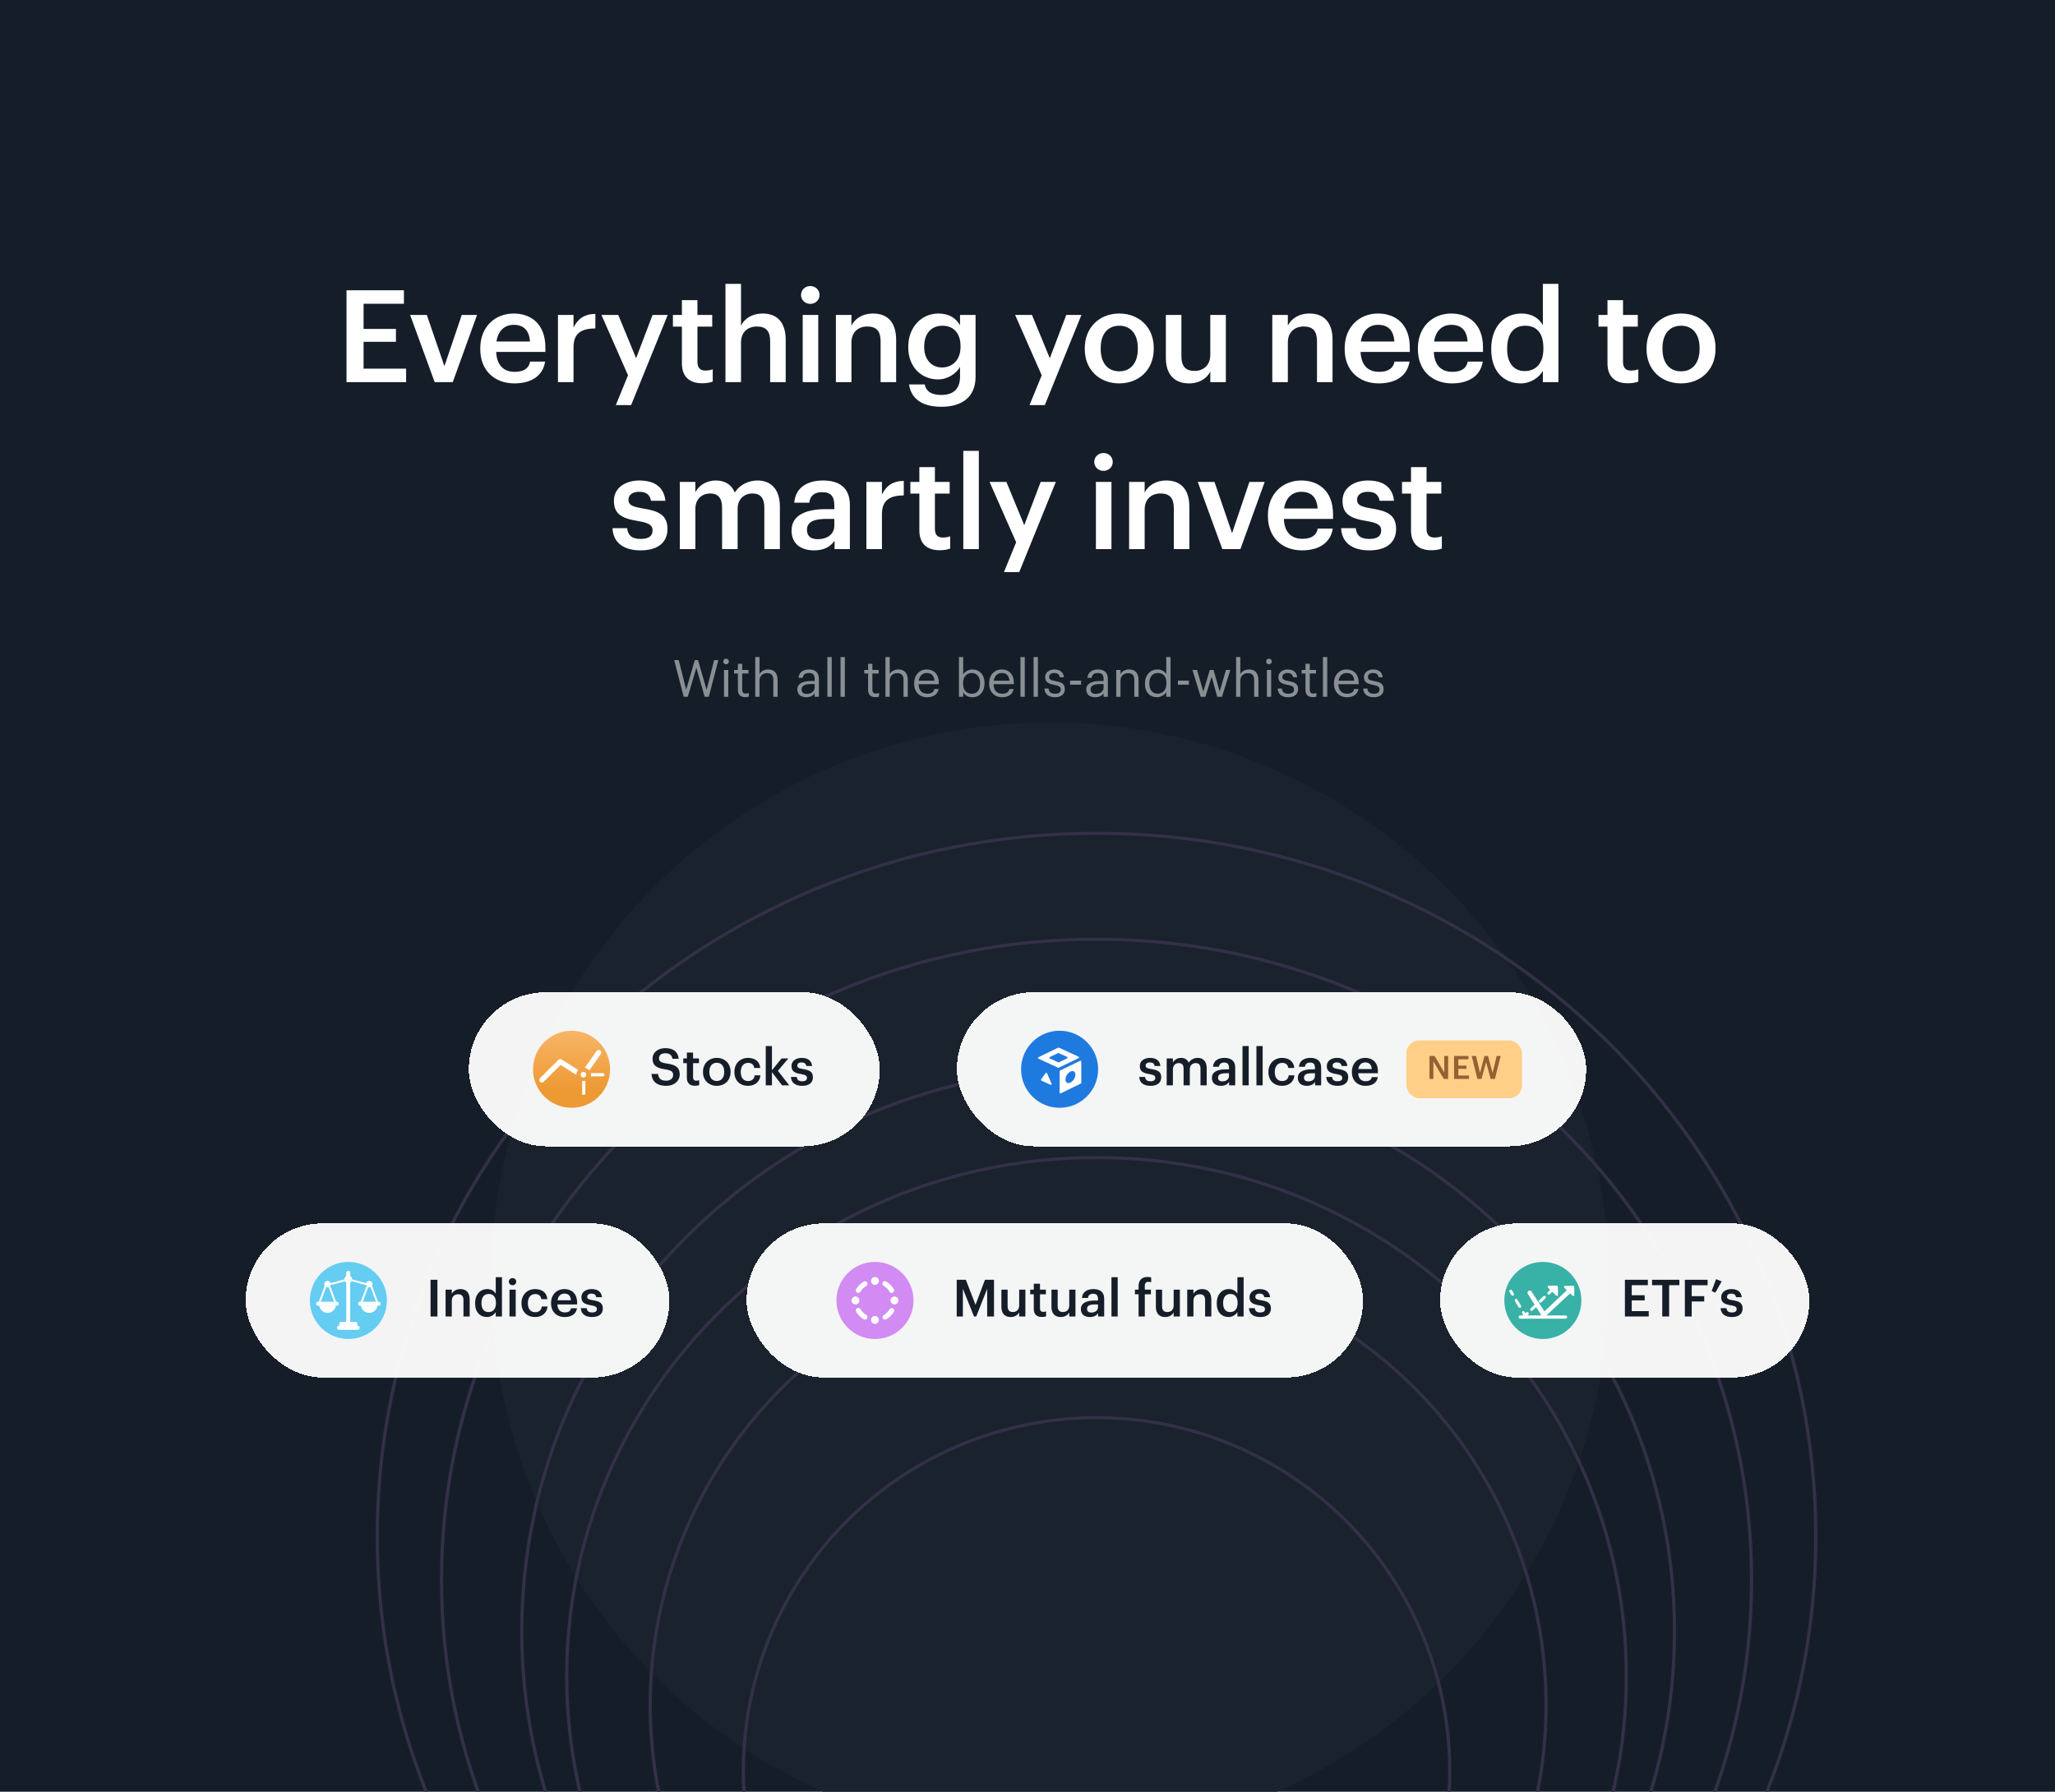 <svg width="640" height="558" viewBox="0 0 640 558" fill="none" xmlns="http://www.w3.org/2000/svg">
<g clip-path="url(#clip0_6515_59230)">
<rect width="640" height="558" fill="#151E28"/>
<circle cx="327" cy="399" r="174" fill="#19222D"/>
<path d="M107.914 119H126.474V114.8H113.234V106.44H123.314V102.44H113.234V94.6H125.794V90.4H107.914V119ZM135.368 119H141.008L148.568 98.08H143.808L138.408 114.04L132.928 98.08H127.728L135.368 119ZM160.172 119.4C165.532 119.4 169.092 117 169.772 112.6H165.092C164.732 114.64 163.212 115.8 160.292 115.8C156.692 115.8 154.692 113.56 154.532 109.6H169.852V108.2C169.852 100.72 165.172 97.64 159.972 97.64C154.012 97.64 149.572 101.96 149.572 108.44V108.76C149.572 115.36 154.012 119.4 160.172 119.4ZM154.612 106.36C155.092 103.12 157.052 101.16 159.972 101.16C162.972 101.16 164.812 102.76 165.052 106.36H154.612ZM173.775 119H178.615V108.12C178.615 103.68 181.175 102.32 185.415 102.28V97.76C181.895 97.8 179.935 99.36 178.615 102V98.08H173.775V119ZM191.789 126.16H196.549L207.949 98.08H203.229L198.109 111.56L192.549 98.08H187.309L195.589 116.88L191.789 126.16ZM218.689 119.36C220.169 119.36 221.209 119.12 221.969 118.84V115C221.289 115.28 220.569 115.4 219.609 115.4C218.089 115.4 217.209 114.56 217.209 112.72V101.72H221.809V98.08H217.209V93.48H212.369V98.08H209.569V101.72H212.369V113.16C212.369 117.12 214.529 119.36 218.689 119.36ZM225.935 119H230.775V106.68C230.775 103.36 232.975 101.68 235.695 101.68C238.575 101.68 239.855 103.12 239.855 106.28V119H244.695V105.84C244.695 100.08 241.735 97.64 237.535 97.64C234.095 97.64 231.775 99.36 230.775 101.4V88.4H225.935V119ZM249.991 119H254.831V98.08H249.991V119ZM252.351 94.64C253.951 94.64 255.231 93.44 255.231 91.88C255.231 90.28 253.951 89.08 252.351 89.08C250.751 89.08 249.471 90.28 249.471 91.88C249.471 93.44 250.751 94.64 252.351 94.64ZM260.33 119H265.17V106.68C265.17 103.36 267.37 101.68 270.09 101.68C272.97 101.68 274.25 103.12 274.25 106.28V119H279.09V105.84C279.09 100.08 276.13 97.64 271.93 97.64C268.49 97.64 266.17 99.36 265.17 101.4V98.08H260.33V119ZM293.186 126.68C299.666 126.68 303.786 123.6 303.826 117.44V98.08H298.986V101.28C297.786 99.2 295.706 97.64 292.266 97.64C286.866 97.64 282.866 102.04 282.866 107.92V108.2C282.866 114.24 286.906 118.16 292.146 118.16C295.226 118.16 297.826 116.28 298.986 114.28V117.36C298.986 121.12 296.906 123 293.146 123C289.986 123 288.386 121.8 287.986 119.72H283.106C283.666 123.72 286.626 126.68 293.186 126.68ZM293.346 114.44C290.226 114.44 287.826 112.04 287.826 108.16V107.84C287.826 104.04 289.906 101.44 293.506 101.44C296.986 101.44 299.146 103.8 299.146 107.76V108.04C299.146 112.04 296.706 114.44 293.346 114.44ZM320.63 126.16H325.39L336.79 98.08H332.07L326.95 111.56L321.39 98.08H316.15L324.43 116.88L320.63 126.16ZM348.598 115.64C344.918 115.64 342.798 112.96 342.798 108.68V108.36C342.798 104.04 344.998 101.44 348.598 101.44C352.198 101.44 354.358 104.08 354.358 108.4V108.68C354.358 112.96 352.198 115.64 348.598 115.64ZM348.558 119.4C354.718 119.4 359.318 115.16 359.318 108.64V108.32C359.318 101.92 354.718 97.64 348.598 97.64C342.438 97.64 337.838 101.96 337.838 108.44V108.76C337.838 115.12 342.398 119.4 348.558 119.4ZM370.291 119.4C373.691 119.4 375.891 117.76 376.931 115.72V119H381.771V98.08H376.931V110.52C376.931 113.84 374.651 115.52 372.051 115.52C369.251 115.52 367.931 114.08 367.931 110.92V98.08H363.091V111.48C363.091 117.04 366.171 119.4 370.291 119.4ZM396.241 119H401.081V106.68C401.081 103.36 403.281 101.68 406.001 101.68C408.881 101.68 410.161 103.12 410.161 106.28V119H415.001V105.84C415.001 100.08 412.041 97.64 407.841 97.64C404.401 97.64 402.081 99.36 401.081 101.4V98.08H396.241V119ZM429.377 119.4C434.737 119.4 438.297 117 438.977 112.6H434.297C433.937 114.64 432.417 115.8 429.497 115.8C425.897 115.8 423.897 113.56 423.737 109.6H439.057V108.2C439.057 100.72 434.377 97.64 429.177 97.64C423.217 97.64 418.777 101.96 418.777 108.44V108.76C418.777 115.36 423.217 119.4 429.377 119.4ZM423.817 106.36C424.297 103.12 426.257 101.16 429.177 101.16C432.177 101.16 434.017 102.76 434.257 106.36H423.817ZM452.18 119.4C457.54 119.4 461.1 117 461.78 112.6H457.1C456.74 114.64 455.22 115.8 452.3 115.8C448.7 115.8 446.7 113.56 446.54 109.6H461.86V108.2C461.86 100.72 457.18 97.64 451.98 97.64C446.02 97.64 441.58 101.96 441.58 108.44V108.76C441.58 115.36 446.02 119.4 452.18 119.4ZM446.62 106.36C447.1 103.12 449.06 101.16 451.98 101.16C454.98 101.16 456.82 102.76 457.06 106.36H446.62ZM473.623 119.4C476.703 119.4 479.383 117.56 480.503 115.48V119H485.343V88.4H480.503V101.28C479.343 99.2 477.223 97.64 473.823 97.64C468.383 97.64 464.423 101.88 464.423 108.56V108.88C464.423 115.68 468.383 119.4 473.623 119.4ZM474.823 115.56C471.703 115.56 469.383 113.36 469.383 108.76V108.44C469.383 103.92 471.463 101.44 475.023 101.44C478.543 101.44 480.663 103.72 480.663 108.32V108.64C480.663 113.32 478.183 115.56 474.823 115.56ZM506.947 119.36C508.427 119.36 509.467 119.12 510.227 118.84V115C509.547 115.28 508.827 115.4 507.867 115.4C506.347 115.4 505.467 114.56 505.467 112.72V101.72H510.067V98.08H505.467V93.48H500.627V98.08H497.827V101.72H500.627V113.16C500.627 117.12 502.787 119.36 506.947 119.36ZM523.553 115.64C519.873 115.64 517.753 112.96 517.753 108.68V108.36C517.753 104.04 519.953 101.44 523.553 101.44C527.153 101.44 529.313 104.08 529.313 108.4V108.68C529.313 112.96 527.153 115.64 523.553 115.64ZM523.513 119.4C529.673 119.4 534.273 115.16 534.273 108.64V108.32C534.273 101.92 529.673 97.64 523.553 97.64C517.393 97.64 512.793 101.96 512.793 108.44V108.76C512.793 115.12 517.353 119.4 523.513 119.4ZM199.515 171.4C204.875 171.4 207.875 168.96 207.875 164.72C207.875 160.28 204.955 159.08 200.035 158.32C196.715 157.76 195.715 157.16 195.715 155.64C195.715 154.16 196.955 153.16 199.035 153.16C201.275 153.16 202.355 154.04 202.755 155.96H207.235C206.715 151.24 203.315 149.64 199.035 149.64C195.115 149.64 191.195 151.72 191.195 155.92C191.195 159.84 193.235 161.4 198.755 162.28C201.835 162.8 203.235 163.44 203.235 165.16C203.235 166.92 202.075 167.84 199.475 167.84C196.635 167.84 195.555 166.6 195.315 164.48H190.755C190.955 168.92 194.115 171.4 199.515 171.4ZM211.721 171H216.561V158.48C216.561 155.28 218.761 153.68 221.161 153.68C223.521 153.68 224.881 155 224.881 158.08V171H229.721V158.48C229.721 155.28 231.921 153.68 234.321 153.68C236.721 153.68 238.041 155 238.041 158.08V171H242.881V157.76C242.881 152 239.761 149.64 235.921 149.64C233.321 149.64 230.441 150.8 228.841 153.4C227.801 150.8 225.641 149.64 222.921 149.64C219.841 149.64 217.561 151.32 216.561 153.28V150.08H211.721V171ZM253.519 171.4C256.719 171.4 258.559 170.24 259.919 168.44V171H264.679V157.28C264.679 151.56 260.999 149.64 256.319 149.64C251.639 149.64 247.759 151.68 247.359 156.56H252.039C252.279 154.48 253.519 153.28 256.039 153.28C258.879 153.28 259.839 154.68 259.839 157.48V158.56H257.239C251.239 158.56 246.519 160.32 246.519 165.2C246.519 169.56 249.679 171.4 253.519 171.4ZM254.679 167.92C252.279 167.92 251.319 166.76 251.319 165C251.319 162.44 253.679 161.6 257.359 161.6H259.839V163.68C259.839 166.36 257.639 167.92 254.679 167.92ZM269.827 171H274.667V160.12C274.667 155.68 277.227 154.32 281.467 154.28V149.76C277.947 149.8 275.987 151.36 274.667 154V150.08H269.827V171ZM292.641 171.36C294.121 171.36 295.161 171.12 295.921 170.84V167C295.241 167.28 294.521 167.4 293.561 167.4C292.041 167.4 291.161 166.56 291.161 164.72V153.72H295.761V150.08H291.161V145.48H286.321V150.08H283.521V153.72H286.321V165.16C286.321 169.12 288.481 171.36 292.641 171.36ZM300.006 171H304.846V140.4H300.006V171ZM312.666 178.16H317.426L328.826 150.08H324.106L318.986 163.56L313.426 150.08H308.186L316.466 168.88L312.666 178.16ZM341.306 171H346.146V150.08H341.306V171ZM343.666 146.64C345.266 146.64 346.546 145.44 346.546 143.88C346.546 142.28 345.266 141.08 343.666 141.08C342.066 141.08 340.786 142.28 340.786 143.88C340.786 145.44 342.066 146.64 343.666 146.64ZM351.646 171H356.486V158.68C356.486 155.36 358.686 153.68 361.406 153.68C364.286 153.68 365.566 155.12 365.566 158.28V171H370.406V157.84C370.406 152.08 367.446 149.64 363.246 149.64C359.806 149.64 357.486 151.36 356.486 153.4V150.08H351.646V171ZM380.671 171H386.311L393.871 150.08H389.111L383.711 166.04L378.231 150.08H373.031L380.671 171ZM405.475 171.4C410.835 171.4 414.395 169 415.075 164.6H410.395C410.035 166.64 408.515 167.8 405.595 167.8C401.995 167.8 399.995 165.56 399.835 161.6H415.155V160.2C415.155 152.72 410.475 149.64 405.275 149.64C399.315 149.64 394.875 153.96 394.875 160.44V160.76C394.875 167.36 399.315 171.4 405.475 171.4ZM399.915 158.36C400.395 155.12 402.355 153.16 405.275 153.16C408.275 153.16 410.115 154.76 410.355 158.36H399.915ZM426.434 171.4C431.794 171.4 434.794 168.96 434.794 164.72C434.794 160.28 431.874 159.08 426.954 158.32C423.634 157.76 422.634 157.16 422.634 155.64C422.634 154.16 423.874 153.16 425.954 153.16C428.194 153.16 429.274 154.04 429.674 155.96H434.154C433.634 151.24 430.234 149.64 425.954 149.64C422.034 149.64 418.114 151.72 418.114 155.92C418.114 159.84 420.154 161.4 425.674 162.28C428.754 162.8 430.154 163.44 430.154 165.16C430.154 166.92 428.994 167.84 426.394 167.84C423.554 167.84 422.474 166.6 422.234 164.48H417.674C417.874 168.92 421.034 171.4 426.434 171.4ZM445.759 171.36C447.239 171.36 448.279 171.12 449.039 170.84V167C448.359 167.28 447.639 167.4 446.679 167.4C445.159 167.4 444.279 166.56 444.279 164.72V153.72H448.879V150.08H444.279V145.48H439.439V150.08H436.639V153.72H439.439V165.16C439.439 169.12 441.599 171.36 445.759 171.36Z" fill="white"/>
<circle cx="342" cy="531" r="139.5" stroke="#333048"/>
<circle cx="341.5" cy="551.5" r="110" stroke="#333048"/>
<path d="M506.5 522C506.5 611.184 432.637 683.5 341.5 683.5C250.363 683.5 176.5 611.184 176.5 522C176.5 432.816 250.363 360.5 341.5 360.5C432.637 360.5 506.5 432.816 506.5 522Z" stroke="#333048"/>
<path d="M521.5 508C521.5 604.915 441.146 683.5 342 683.5C242.854 683.5 162.5 604.915 162.5 508C162.5 411.085 242.854 332.5 342 332.5C441.146 332.5 521.5 411.085 521.5 508Z" stroke="#333048"/>
<path d="M545.5 492C545.5 602.17 454.177 691.5 341.5 691.5C228.823 691.5 137.5 602.17 137.5 492C137.5 381.83 228.823 292.5 341.5 292.5C454.177 292.5 545.5 381.83 545.5 492Z" stroke="#333048"/>
<path d="M565.5 478.5C565.5 599.44 465.222 697.5 341.5 697.5C217.778 697.5 117.5 599.44 117.5 478.5C117.5 357.56 217.778 259.5 341.5 259.5C465.222 259.5 565.5 357.56 565.5 478.5Z" stroke="#333048"/>
<g filter="url(#filter0_d_6515_59230)">
<rect x="146" y="291" width="128" height="48" rx="24" fill="white" fill-opacity="0.95" shape-rendering="crispEdges"/>
<g clip-path="url(#clip1_6515_59230)">
<path d="M178 327C184.627 327 190 321.627 190 315C190 308.373 184.627 303 178 303C171.373 303 166 308.373 166 315C166 321.627 171.373 327 178 327Z" fill="white"/>
<path fill-rule="evenodd" clip-rule="evenodd" d="M178 303C184.627 303 190 308.373 190 315C190 321.627 184.627 327 178 327C171.373 327 166 321.627 166 315C166 308.373 171.373 303 178 303ZM173.907 312.06L168.174 317.769C168.026 317.92 167.943 318.123 167.944 318.335C167.945 318.546 168.029 318.749 168.178 318.899C168.327 319.048 168.529 319.133 168.741 319.135C168.952 319.137 169.156 319.055 169.307 318.908L174.587 313.65L179.507 316.756L179.506 316.694C179.506 316.125 179.721 315.605 180.074 315.213L174.903 311.95C174.749 311.853 174.567 311.811 174.386 311.831C174.205 311.851 174.036 311.932 173.907 312.06V312.06ZM181.721 315.808C181.602 315.803 181.483 315.823 181.372 315.865C181.26 315.908 181.158 315.972 181.072 316.055C180.986 316.138 180.918 316.237 180.871 316.347C180.824 316.457 180.8 316.575 180.8 316.694C180.8 316.813 180.824 316.931 180.871 317.041C180.918 317.151 180.986 317.25 181.072 317.333C181.158 317.416 181.26 317.48 181.372 317.523C181.483 317.565 181.602 317.585 181.721 317.58C181.95 317.571 182.167 317.474 182.326 317.309C182.485 317.144 182.574 316.923 182.574 316.694C182.574 316.465 182.485 316.244 182.326 316.079C182.167 315.914 181.95 315.817 181.721 315.808ZM182.3 318.6V322.553C182.3 322.783 182.113 322.97 181.883 322.97H181.717C181.606 322.97 181.5 322.926 181.422 322.848C181.344 322.77 181.3 322.664 181.3 322.553V318.6C181.629 318.678 181.971 318.678 182.3 318.6V318.6ZM187.813 316.2C188.044 316.2 188.231 316.387 188.231 316.617V316.783C188.231 317.013 188.044 317.2 187.814 317.2H184C184.075 316.871 184.075 316.529 184 316.2H187.813ZM185.812 309.301C185.934 309.127 186.121 309.008 186.331 308.971C186.541 308.935 186.757 308.983 186.931 309.105C187.105 309.227 187.224 309.414 187.261 309.624C187.298 309.834 187.25 310.05 187.127 310.224L183.508 315.383C183.179 314.935 182.694 314.627 182.149 314.52L185.812 309.301Z" fill="url(#paint0_linear_6515_59230)"/>
</g>
<path d="M207.481 320.16C210.009 320.16 211.689 318.608 211.689 316.624C211.689 314.336 210.297 313.568 207.609 313.2C205.625 312.912 205.241 312.448 205.241 311.52C205.241 310.64 205.913 310.016 207.209 310.016C208.521 310.016 209.209 310.528 209.417 311.728H211.369C211.145 309.536 209.673 308.416 207.209 308.416C204.825 308.416 203.225 309.824 203.225 311.696C203.225 313.84 204.521 314.672 207.257 315.04C209.113 315.344 209.641 315.744 209.641 316.8C209.641 317.856 208.745 318.56 207.481 318.56C205.545 318.56 205.081 317.6 204.937 316.448H202.889C203.049 318.608 204.361 320.16 207.481 320.16ZM216.438 320.144C217.03 320.144 217.446 320.048 217.75 319.936V318.4C217.478 318.512 217.19 318.56 216.806 318.56C216.198 318.56 215.846 318.224 215.846 317.488V313.088H217.686V311.632H215.846V309.792H213.91V311.632H212.79V313.088H213.91V317.664C213.91 319.248 214.774 320.144 216.438 320.144ZM223.24 318.656C221.768 318.656 220.92 317.584 220.92 315.872V315.744C220.92 314.016 221.8 312.976 223.24 312.976C224.68 312.976 225.544 314.032 225.544 315.76V315.872C225.544 317.584 224.68 318.656 223.24 318.656ZM223.224 320.16C225.688 320.16 227.528 318.464 227.528 315.856V315.728C227.528 313.168 225.688 311.456 223.24 311.456C220.776 311.456 218.936 313.184 218.936 315.776V315.904C218.936 318.448 220.76 320.16 223.224 320.16ZM232.941 320.16C235.213 320.16 236.669 318.8 236.813 316.88H235.037C234.925 318.064 234.045 318.672 233.021 318.672C231.597 318.672 230.701 317.712 230.701 315.888V315.76C230.701 314.032 231.645 313.008 232.973 313.008C233.997 313.008 234.733 313.472 234.893 314.592H236.765C236.541 312.288 234.797 311.456 232.941 311.456C230.605 311.456 228.717 313.136 228.717 315.792V315.92C228.717 318.592 230.541 320.16 232.941 320.16ZM238.48 320H240.416V315.888L243.552 320H245.792L242.272 315.472L245.52 311.632H243.408L240.416 315.312V307.76H238.48V320ZM249.829 320.16C251.973 320.16 253.173 319.184 253.173 317.488C253.173 315.712 252.005 315.232 250.036 314.928C248.709 314.704 248.309 314.464 248.309 313.856C248.309 313.264 248.805 312.864 249.637 312.864C250.533 312.864 250.965 313.216 251.125 313.984H252.917C252.709 312.096 251.349 311.456 249.637 311.456C248.069 311.456 246.501 312.288 246.501 313.968C246.501 315.536 247.317 316.16 249.525 316.512C250.757 316.72 251.317 316.976 251.317 317.664C251.317 318.368 250.853 318.736 249.812 318.736C248.677 318.736 248.245 318.24 248.149 317.392H246.325C246.405 319.168 247.669 320.16 249.829 320.16Z" fill="#151E28"/>
</g>
<g filter="url(#filter1_d_6515_59230)">
<rect x="298" y="291" width="196" height="48" rx="24" fill="white" fill-opacity="0.95" shape-rendering="crispEdges"/>
<g clip-path="url(#clip2_6515_59230)">
<path d="M330 327C336.627 327 342 321.627 342 315C342 308.373 336.627 303 330 303C323.373 303 318 308.373 318 315C318 321.627 323.373 327 330 327Z" fill="#1F7AE0"/>
<path fill-rule="evenodd" clip-rule="evenodd" d="M327.128 319.815L324.327 318.533C324.294 318.518 324.264 318.496 324.241 318.469C324.217 318.442 324.199 318.411 324.19 318.377C324.18 318.343 324.178 318.307 324.184 318.273C324.189 318.238 324.203 318.205 324.224 318.176L325.626 316.21C325.652 316.173 325.689 316.143 325.732 316.124C325.776 316.105 325.823 316.097 325.871 316.102C325.918 316.106 325.963 316.123 326.002 316.15C326.04 316.177 326.07 316.213 326.088 316.254L327.49 319.5C327.512 319.547 327.518 319.6 327.507 319.65C327.495 319.7 327.468 319.746 327.428 319.781C327.388 319.815 327.337 319.837 327.284 319.843C327.23 319.85 327.175 319.84 327.128 319.815V319.815ZM336.75 319.232V312.587C336.749 312.545 336.737 312.503 336.715 312.466C336.693 312.429 336.661 312.398 336.622 312.376C336.584 312.354 336.54 312.342 336.495 312.341C336.45 312.339 336.405 312.349 336.365 312.369L330.143 315.397C330.101 315.418 330.065 315.449 330.04 315.488C330.015 315.526 330.002 315.57 330.002 315.616V322.261C330.002 322.303 330.014 322.345 330.036 322.382C330.058 322.419 330.09 322.45 330.129 322.472C330.167 322.494 330.211 322.506 330.256 322.507C330.301 322.509 330.346 322.499 330.386 322.479L336.61 319.45C336.652 319.43 336.687 319.398 336.712 319.36C336.737 319.321 336.75 319.277 336.75 319.232ZM334.929 316.667C334.906 317.169 334.752 317.658 334.48 318.089C334.208 318.52 333.827 318.881 333.371 319.138C332.513 319.556 331.817 319.128 331.817 318.18C331.84 317.678 331.994 317.19 332.266 316.758C332.538 316.327 332.919 315.966 333.375 315.708C334.233 315.291 334.929 315.721 334.929 316.667ZM329.747 314.514L335.914 311.527C335.957 311.506 335.993 311.474 336.018 311.435C336.042 311.396 336.055 311.351 336.055 311.306C336.054 311.26 336.04 311.216 336.015 311.177C335.989 311.139 335.952 311.108 335.909 311.088L329.795 308.276C329.758 308.259 329.718 308.25 329.677 308.25C329.635 308.25 329.595 308.259 329.558 308.276L323.391 311.263C323.348 311.284 323.312 311.316 323.287 311.355C323.262 311.394 323.249 311.439 323.25 311.484C323.251 311.53 323.265 311.575 323.29 311.613C323.316 311.652 323.353 311.683 323.396 311.703L329.513 314.513C329.587 314.548 329.673 314.548 329.747 314.513V314.514ZM329.728 309.964L332.334 311.162C332.377 311.182 332.414 311.213 332.44 311.252C332.466 311.29 332.48 311.335 332.48 311.381C332.481 311.426 332.468 311.471 332.443 311.51C332.418 311.55 332.382 311.581 332.339 311.602L329.811 312.827C329.774 312.844 329.734 312.853 329.692 312.853C329.651 312.853 329.611 312.844 329.574 312.827L326.968 311.629C326.925 311.609 326.888 311.578 326.862 311.539C326.836 311.501 326.823 311.456 326.822 311.411C326.822 311.365 326.835 311.32 326.86 311.281C326.885 311.242 326.921 311.21 326.964 311.189L329.491 309.965C329.528 309.947 329.569 309.938 329.61 309.938C329.651 309.938 329.692 309.947 329.728 309.964Z" fill="white"/>
</g>
<path d="M358.305 320.16C360.449 320.16 361.649 319.184 361.649 317.488C361.649 315.712 360.481 315.232 358.513 314.928C357.185 314.704 356.785 314.464 356.785 313.856C356.785 313.264 357.281 312.864 358.113 312.864C359.009 312.864 359.441 313.216 359.601 313.984H361.393C361.185 312.096 359.825 311.456 358.113 311.456C356.545 311.456 354.977 312.288 354.977 313.968C354.977 315.536 355.793 316.16 358.001 316.512C359.233 316.72 359.793 316.976 359.793 317.664C359.793 318.368 359.329 318.736 358.289 318.736C357.153 318.736 356.721 318.24 356.625 317.392H354.801C354.881 319.168 356.145 320.16 358.305 320.16ZM363.347 320H365.283V314.992C365.283 313.712 366.163 313.072 367.123 313.072C368.067 313.072 368.611 313.6 368.611 314.832V320H370.547V314.992C370.547 313.712 371.427 313.072 372.387 313.072C373.347 313.072 373.875 313.6 373.875 314.832V320H375.811V314.704C375.811 312.4 374.563 311.456 373.027 311.456C371.987 311.456 370.835 311.92 370.195 312.96C369.779 311.92 368.915 311.456 367.827 311.456C366.595 311.456 365.683 312.128 365.283 312.912V311.632H363.347V320ZM380.227 320.16C381.507 320.16 382.243 319.696 382.787 318.976V320H384.691V314.512C384.691 312.224 383.219 311.456 381.347 311.456C379.475 311.456 377.923 312.272 377.763 314.224H379.635C379.731 313.392 380.227 312.912 381.235 312.912C382.371 312.912 382.755 313.472 382.755 314.592V315.024H381.715C379.315 315.024 377.427 315.728 377.427 317.68C377.427 319.424 378.691 320.16 380.227 320.16ZM380.691 318.768C379.731 318.768 379.347 318.304 379.347 317.6C379.347 316.576 380.291 316.24 381.763 316.24H382.755V317.072C382.755 318.144 381.875 318.768 380.691 318.768ZM386.958 320H388.894V307.76H386.958V320ZM391.302 320H393.238V307.76H391.302V320ZM399.261 320.16C401.533 320.16 402.989 318.8 403.133 316.88H401.357C401.245 318.064 400.365 318.672 399.341 318.672C397.917 318.672 397.021 317.712 397.021 315.888V315.76C397.021 314.032 397.965 313.008 399.293 313.008C400.317 313.008 401.053 313.472 401.213 314.592H403.085C402.861 312.288 401.117 311.456 399.261 311.456C396.925 311.456 395.037 313.136 395.037 315.792V315.92C395.037 318.592 396.861 320.16 399.261 320.16ZM406.992 320.16C408.272 320.16 409.008 319.696 409.552 318.976V320H411.456V314.512C411.456 312.224 409.984 311.456 408.112 311.456C406.24 311.456 404.688 312.272 404.528 314.224H406.4C406.496 313.392 406.992 312.912 408 312.912C409.136 312.912 409.52 313.472 409.52 314.592V315.024H408.48C406.08 315.024 404.192 315.728 404.192 317.68C404.192 319.424 405.456 320.16 406.992 320.16ZM407.456 318.768C406.496 318.768 406.112 318.304 406.112 317.6C406.112 316.576 407.056 316.24 408.528 316.24H409.52V317.072C409.52 318.144 408.64 318.768 407.456 318.768ZM416.539 320.16C418.683 320.16 419.883 319.184 419.883 317.488C419.883 315.712 418.715 315.232 416.747 314.928C415.419 314.704 415.019 314.464 415.019 313.856C415.019 313.264 415.515 312.864 416.347 312.864C417.243 312.864 417.675 313.216 417.835 313.984H419.627C419.419 312.096 418.059 311.456 416.347 311.456C414.779 311.456 413.211 312.288 413.211 313.968C413.211 315.536 414.027 316.16 416.235 316.512C417.467 316.72 418.027 316.976 418.027 317.664C418.027 318.368 417.563 318.736 416.523 318.736C415.387 318.736 414.955 318.24 414.859 317.392H413.035C413.115 319.168 414.379 320.16 416.539 320.16ZM425.262 320.16C427.406 320.16 428.83 319.2 429.102 317.44H427.23C427.086 318.256 426.478 318.72 425.31 318.72C423.87 318.72 423.07 317.824 423.006 316.24H429.134V315.68C429.134 312.688 427.262 311.456 425.182 311.456C422.798 311.456 421.022 313.184 421.022 315.776V315.904C421.022 318.544 422.798 320.16 425.262 320.16ZM423.038 314.944C423.23 313.648 424.014 312.864 425.182 312.864C426.382 312.864 427.118 313.504 427.214 314.944H423.038Z" fill="#151E28"/>
<rect x="438" y="306" width="36" height="18" rx="4" fill="#FFCF87"/>
<path d="M445.199 318H446.409V312.52L449.629 318H451.009V310.85H449.799V316.02L446.789 310.85H445.199V318ZM452.85 318H457.49V316.95H454.18V314.86H456.7V313.86H454.18V311.9H457.32V310.85H452.85V318ZM460.11 318H461.38L462.83 312.79L464.24 318H465.57L467.36 310.85H466.12L464.84 316.13L463.42 310.85H462.32L460.93 316.1L459.69 310.85H458.33L460.11 318Z" fill="#946133"/>
</g>
<g filter="url(#filter2_d_6515_59230)">
<rect x="76.5" y="363" width="132" height="48" rx="24" fill="white" fill-opacity="0.95" shape-rendering="crispEdges"/>
<g clip-path="url(#clip3_6515_59230)">
<path d="M108.5 399C115.127 399 120.5 393.627 120.5 387C120.5 380.373 115.127 375 108.5 375C101.873 375 96.5 380.373 96.5 387C96.5 393.627 101.873 399 108.5 399Z" fill="#65CCF2"/>
<path d="M104.602 388.607C104.431 389.885 103.338 390.87 102.013 390.87C100.689 390.87 99.596 389.885 99.424 388.607H104.602Z" fill="white"/>
<path d="M104.286 388.106L102.032 382.011C101.974 381.855 102.054 381.681 102.211 381.623C102.367 381.565 102.541 381.645 102.598 381.801L104.853 387.896C104.91 388.053 104.83 388.226 104.674 388.284C104.518 388.342 104.344 388.262 104.286 388.106Z" fill="white"/>
<path d="M99.264 388.284C99.108 388.226 99.028 388.053 99.086 387.896L101.34 381.801C101.398 381.645 101.571 381.565 101.728 381.623C101.884 381.681 101.964 381.855 101.906 382.011L99.652 388.106C99.594 388.262 99.421 388.342 99.264 388.284Z" fill="white"/>
<path d="M112.325 388.284C112.169 388.225 112.089 388.051 112.148 387.895L114.402 381.869C114.46 381.713 114.634 381.634 114.79 381.692C114.947 381.75 115.026 381.924 114.967 382.08L112.713 388.107C112.655 388.263 112.481 388.342 112.325 388.284Z" fill="white"/>
<path d="M117.348 388.107L115.094 382.08C115.036 381.924 115.115 381.75 115.271 381.692C115.427 381.634 115.601 381.713 115.66 381.869L117.914 387.895C117.972 388.051 117.893 388.225 117.737 388.284C117.581 388.342 117.407 388.263 117.348 388.107Z" fill="white"/>
<path d="M102.458 382.227C102.304 382.227 102.172 382.11 102.158 381.953C102.142 381.787 102.264 381.64 102.43 381.625C103.433 381.53 103.7 381.416 107.676 380.326C107.837 380.282 108.003 380.376 108.047 380.537C108.091 380.698 107.996 380.864 107.836 380.908C103.839 382.004 103.541 382.127 102.486 382.226C102.477 382.227 102.467 382.227 102.458 382.227Z" fill="white"/>
<path d="M114.616 382.248C114.607 382.248 114.597 382.248 114.588 382.247C113.493 382.144 113.199 382.021 109.026 380.877C108.865 380.833 108.771 380.667 108.815 380.506C108.859 380.345 109.025 380.25 109.186 380.295C113.365 381.441 113.616 381.549 114.644 381.646C114.81 381.661 114.932 381.809 114.916 381.975C114.902 382.131 114.77 382.248 114.616 382.248Z" fill="white"/>
<path d="M108.48 379.233C108.696 379.233 108.898 379.291 109.072 379.393V378.273C109.072 378.047 108.889 377.864 108.663 377.864H108.297C108.071 377.864 107.888 378.047 107.888 378.273V379.393C108.062 379.291 108.264 379.233 108.48 379.233Z" fill="white"/>
<path d="M109.072 393.779V381.43C108.898 381.532 108.696 381.59 108.48 381.59C108.264 381.59 108.062 381.532 107.888 381.43V393.779H109.072Z" fill="white"/>
<path d="M108.685 378.273C108.685 378.126 108.763 377.998 108.879 377.926C108.816 377.887 108.743 377.864 108.663 377.864H108.297C108.071 377.864 107.888 378.047 107.888 378.273V379.393C108.062 379.291 108.264 379.233 108.48 379.233C108.55 379.233 108.618 379.24 108.685 379.251V378.273Z" fill="white"/>
<path d="M108.48 381.59C108.264 381.59 108.062 381.532 107.888 381.43V393.779H108.685V381.571C108.618 381.583 108.55 381.59 108.48 381.59Z" fill="white"/>
<path d="M112.069 387.395H117.992C118.272 387.395 118.5 387.623 118.5 387.902V388.1C118.5 388.379 118.272 388.607 117.992 388.607H112.069C111.79 388.607 111.562 388.379 111.562 388.1V387.902C111.562 387.623 111.79 387.395 112.069 387.395Z" fill="white"/>
<path d="M117.992 387.803H112.069C111.904 387.803 111.757 387.722 111.664 387.599C111.6 387.683 111.562 387.788 111.562 387.902V388.1C111.562 388.379 111.79 388.607 112.069 388.607H117.992C118.272 388.607 118.5 388.379 118.5 388.1V387.902C118.5 387.788 118.462 387.683 118.398 387.599C118.305 387.722 118.158 387.803 117.992 387.803Z" fill="white"/>
<path d="M117.576 388.607C117.404 389.885 116.311 390.87 114.987 390.87C113.662 390.87 112.569 389.885 112.398 388.607H117.576Z" fill="white"/>
<path d="M101.969 382.906C102.522 382.906 102.969 382.458 102.969 381.906C102.969 381.354 102.522 380.906 101.969 380.906C101.417 380.906 100.969 381.354 100.969 381.906C100.969 382.458 101.417 382.906 101.969 382.906Z" fill="white"/>
<path d="M115.031 382.906C115.583 382.906 116.031 382.458 116.031 381.906C116.031 381.354 115.583 380.906 115.031 380.906C114.479 380.906 114.031 381.354 114.031 381.906C114.031 382.458 114.479 382.906 115.031 382.906Z" fill="white"/>
<path d="M110.765 393.658H106.196C105.916 393.658 105.688 393.887 105.688 394.166V394.992H111.272V394.166C111.272 393.887 111.044 393.658 110.765 393.658Z" fill="white"/>
<path d="M105.698 394.066C105.691 394.099 105.688 394.132 105.688 394.166V394.992H111.272V394.166C111.272 394.132 111.269 394.099 111.262 394.066H105.698Z" fill="white"/>
<path d="M111.452 394.871H105.529C105.25 394.871 105.022 395.1 105.022 395.379V395.576C105.022 395.856 105.25 396.084 105.529 396.084H111.452C111.732 396.084 111.96 395.856 111.96 395.576V395.379C111.96 395.1 111.732 394.871 111.452 394.871Z" fill="white"/>
<path d="M111.452 395.279H105.529C105.364 395.279 105.217 395.199 105.124 395.075C105.06 395.16 105.022 395.265 105.022 395.379V395.576C105.022 395.856 105.25 396.084 105.529 396.084H111.452C111.732 396.084 111.96 395.856 111.96 395.576V395.379C111.96 395.265 111.922 395.16 111.858 395.075C111.765 395.199 111.618 395.279 111.452 395.279Z" fill="white"/>
<path d="M108.48 381.59C109.131 381.59 109.659 381.062 109.659 380.411C109.659 379.76 109.131 379.233 108.48 379.233C107.829 379.233 107.302 379.76 107.302 380.411C107.302 381.062 107.829 381.59 108.48 381.59Z" fill="white"/>
<path d="M102.367 381.906C102.367 381.7 102.446 381.512 102.573 381.369C102.425 381.202 102.21 381.097 101.969 381.097C101.522 381.097 101.16 381.459 101.16 381.906C101.16 382.353 101.522 382.715 101.969 382.715C102.21 382.715 102.425 382.61 102.573 382.443C102.446 382.3 102.367 382.113 102.367 381.906Z" fill="white"/>
<path d="M115.429 381.906C115.429 381.7 115.507 381.512 115.634 381.369C115.486 381.202 115.271 381.097 115.031 381.097C114.584 381.097 114.222 381.459 114.222 381.906C114.222 382.353 114.584 382.715 115.031 382.715C115.271 382.715 115.486 382.61 115.634 382.443C115.507 382.3 115.429 382.113 115.429 381.906Z" fill="white"/>
<path d="M108.509 380.411C108.509 379.981 108.74 379.605 109.084 379.399C108.907 379.294 108.701 379.233 108.48 379.233C107.829 379.233 107.302 379.76 107.302 380.411C107.302 381.062 107.829 381.59 108.48 381.59C108.701 381.59 108.907 381.529 109.084 381.424C108.739 381.218 108.509 380.842 108.509 380.411Z" fill="white"/>
<path d="M99.008 387.395H104.931C105.21 387.395 105.438 387.623 105.438 387.902V388.1C105.438 388.379 105.21 388.607 104.931 388.607H99.008C98.728 388.607 98.5 388.379 98.5 388.1V387.902C98.5 387.623 98.728 387.395 99.008 387.395Z" fill="white"/>
<path d="M104.931 387.803H99.008C98.842 387.803 98.695 387.722 98.602 387.599C98.538 387.683 98.5 387.788 98.5 387.902V388.1C98.5 388.379 98.728 388.607 99.008 388.607H104.931C105.21 388.607 105.438 388.379 105.438 388.1V387.902C105.438 387.788 105.4 387.683 105.336 387.599C105.243 387.722 105.096 387.803 104.931 387.803Z" fill="white"/>
</g>
<path d="M134.087 392H136.231V380.56H134.087V392ZM138.769 392H140.705V387.072C140.705 385.744 141.585 385.072 142.673 385.072C143.825 385.072 144.337 385.648 144.337 386.912V392H146.273V386.736C146.273 384.432 145.089 383.456 143.409 383.456C142.033 383.456 141.105 384.144 140.705 384.96V383.632H138.769V392ZM151.64 392.16C152.872 392.16 153.944 391.424 154.392 390.592V392H156.328V379.76H154.392V384.912C153.928 384.08 153.08 383.456 151.72 383.456C149.544 383.456 147.96 385.152 147.96 387.824V387.952C147.96 390.672 149.544 392.16 151.64 392.16ZM152.12 390.624C150.872 390.624 149.944 389.744 149.944 387.904V387.776C149.944 385.968 150.776 384.976 152.2 384.976C153.608 384.976 154.456 385.888 154.456 387.728V387.856C154.456 389.728 153.464 390.624 152.12 390.624ZM158.677 392H160.613V383.632H158.677V392ZM159.621 382.256C160.261 382.256 160.773 381.776 160.773 381.152C160.773 380.512 160.261 380.032 159.621 380.032C158.981 380.032 158.469 380.512 158.469 381.152C158.469 381.776 158.981 382.256 159.621 382.256ZM166.636 392.16C168.908 392.16 170.364 390.8 170.508 388.88H168.732C168.62 390.064 167.74 390.672 166.716 390.672C165.292 390.672 164.396 389.712 164.396 387.888V387.76C164.396 386.032 165.34 385.008 166.668 385.008C167.692 385.008 168.428 385.472 168.588 386.592H170.46C170.236 384.288 168.492 383.456 166.636 383.456C164.3 383.456 162.412 385.136 162.412 387.792V387.92C162.412 390.592 164.236 392.16 166.636 392.16ZM175.855 392.16C177.999 392.16 179.423 391.2 179.695 389.44H177.823C177.679 390.256 177.071 390.72 175.903 390.72C174.463 390.72 173.663 389.824 173.599 388.24H179.727V387.68C179.727 384.688 177.855 383.456 175.775 383.456C173.391 383.456 171.615 385.184 171.615 387.776V387.904C171.615 390.544 173.391 392.16 175.855 392.16ZM173.631 386.944C173.823 385.648 174.607 384.864 175.775 384.864C176.975 384.864 177.711 385.504 177.807 386.944H173.631ZM184.399 392.16C186.543 392.16 187.743 391.184 187.743 389.488C187.743 387.712 186.575 387.232 184.607 386.928C183.279 386.704 182.879 386.464 182.879 385.856C182.879 385.264 183.375 384.864 184.207 384.864C185.103 384.864 185.535 385.216 185.695 385.984H187.487C187.279 384.096 185.919 383.456 184.207 383.456C182.639 383.456 181.071 384.288 181.071 385.968C181.071 387.536 181.887 388.16 184.095 388.512C185.327 388.72 185.887 388.976 185.887 389.664C185.887 390.368 185.423 390.736 184.383 390.736C183.247 390.736 182.815 390.24 182.719 389.392H180.895C180.975 391.168 182.239 392.16 184.399 392.16Z" fill="#151E28"/>
</g>
<g filter="url(#filter3_d_6515_59230)">
<rect x="232.5" y="363" width="192" height="48" rx="24" fill="white" fill-opacity="0.95" shape-rendering="crispEdges"/>
<g clip-path="url(#clip4_6515_59230)">
<path d="M272.5 399C279.127 399 284.5 393.627 284.5 387C284.5 380.373 279.127 375 272.5 375C265.873 375 260.5 380.373 260.5 387C260.5 393.627 265.873 399 272.5 399Z" fill="#D18BF2"/>
<path fill-rule="evenodd" clip-rule="evenodd" d="M272.5 382.157C273.179 382.157 273.729 381.606 273.729 380.928C273.729 380.249 273.179 379.698 272.5 379.698C271.821 379.698 271.27 380.249 271.27 380.928C271.27 381.606 271.821 382.157 272.5 382.157ZM277.312 384.556C277.429 384.624 277.562 384.661 277.698 384.662C277.842 384.658 277.983 384.613 278.104 384.533C278.192 384.48 278.268 384.411 278.329 384.328C278.39 384.245 278.434 384.152 278.459 384.052C278.484 383.952 278.488 383.849 278.473 383.747C278.458 383.646 278.422 383.548 278.369 383.46C277.788 382.503 276.985 381.7 276.028 381.119C275.94 381.059 275.841 381.017 275.737 380.997C275.633 380.976 275.526 380.977 275.423 380.999C275.319 381.022 275.221 381.065 275.135 381.126C275.048 381.187 274.975 381.266 274.92 381.356C274.865 381.447 274.828 381.547 274.813 381.652C274.799 381.757 274.805 381.864 274.833 381.966C274.86 382.069 274.909 382.164 274.975 382.247C275.04 382.33 275.123 382.399 275.216 382.45C275.957 382.904 276.579 383.529 277.03 384.272C277.098 384.389 277.195 384.487 277.312 384.556ZM266.904 384.545C267.021 384.617 267.156 384.656 267.294 384.658C267.431 384.66 267.567 384.626 267.687 384.559C267.807 384.492 267.907 384.394 267.977 384.276C268.428 383.535 269.05 382.914 269.791 382.465C269.883 382.414 269.963 382.345 270.027 382.262C270.091 382.179 270.138 382.084 270.165 381.983C270.192 381.882 270.198 381.776 270.183 381.673C270.168 381.569 270.132 381.469 270.078 381.38C270.024 381.29 269.952 381.212 269.867 381.151C269.782 381.09 269.686 381.046 269.584 381.023C269.482 381 269.376 380.997 269.273 381.016C269.17 381.034 269.071 381.073 268.984 381.13C268.026 381.71 267.222 382.514 266.642 383.472C266.589 383.559 266.553 383.657 266.537 383.758C266.522 383.86 266.526 383.963 266.55 384.063C266.575 384.162 266.618 384.256 266.679 384.339C266.74 384.422 266.816 384.492 266.904 384.545ZM269.37 392.974C269.232 392.973 269.097 392.934 268.98 392.861C268.022 392.281 267.218 391.478 266.638 390.52C266.581 390.432 266.542 390.334 266.523 390.231C266.505 390.128 266.508 390.022 266.531 389.92C266.554 389.818 266.598 389.721 266.659 389.636C266.72 389.551 266.798 389.48 266.888 389.425C266.977 389.371 267.077 389.335 267.181 389.321C267.284 389.306 267.39 389.312 267.491 389.338C267.592 389.365 267.687 389.412 267.77 389.476C267.853 389.54 267.922 389.621 267.973 389.712C268.424 390.451 269.046 391.071 269.788 391.519C269.932 391.606 270.044 391.739 270.107 391.896C270.17 392.053 270.181 392.226 270.137 392.389C270.093 392.553 269.997 392.697 269.863 392.801C269.73 392.906 269.566 392.964 269.397 392.967L269.37 392.974ZM275.163 392.809C275.297 392.913 275.46 392.971 275.629 392.974C275.777 392.981 275.924 392.945 276.051 392.869C277.009 392.289 277.812 391.485 278.392 390.528C278.5 390.35 278.532 390.137 278.482 389.936C278.432 389.735 278.305 389.562 278.127 389.454C277.95 389.347 277.737 389.315 277.535 389.365C277.334 389.415 277.161 389.542 277.054 389.72C276.605 390.461 275.982 391.081 275.239 391.527C275.095 391.614 274.982 391.747 274.919 391.904C274.856 392.061 274.846 392.234 274.89 392.397C274.934 392.561 275.03 392.705 275.163 392.809ZM273.729 393.072C273.729 393.751 273.179 394.301 272.5 394.301C271.821 394.301 271.27 393.751 271.27 393.072C271.27 392.393 271.821 391.843 272.5 391.843C273.179 391.843 273.729 392.393 273.729 393.072ZM278.572 388.229C279.251 388.229 279.801 387.679 279.801 387C279.801 386.321 279.251 385.771 278.572 385.771C277.893 385.771 277.343 386.321 277.343 387C277.343 387.679 277.893 388.229 278.572 388.229ZM267.657 387C267.657 387.679 267.106 388.229 266.428 388.229C265.749 388.229 265.198 387.679 265.198 387C265.198 386.321 265.749 385.771 266.428 385.771C267.106 385.771 267.657 386.321 267.657 387Z" fill="white"/>
</g>
<path d="M297.953 392H299.873V383.36L303.345 392H304.033L307.441 383.36V392H309.569V380.56H306.753L303.809 388.368L300.801 380.56H297.953V392ZM314.749 392.16C316.109 392.16 316.989 391.504 317.405 390.688V392H319.341V383.632H317.405V388.608C317.405 389.936 316.493 390.608 315.453 390.608C314.333 390.608 313.805 390.032 313.805 388.768V383.632H311.869V388.992C311.869 391.216 313.101 392.16 314.749 392.16ZM324.484 392.144C325.076 392.144 325.492 392.048 325.796 391.936V390.4C325.524 390.512 325.236 390.56 324.852 390.56C324.244 390.56 323.892 390.224 323.892 389.488V385.088H325.732V383.632H323.892V381.792H321.956V383.632H320.836V385.088H321.956V389.664C321.956 391.248 322.82 392.144 324.484 392.144ZM330.343 392.16C331.703 392.16 332.583 391.504 332.999 390.688V392H334.935V383.632H332.999V388.608C332.999 389.936 332.087 390.608 331.047 390.608C329.927 390.608 329.399 390.032 329.399 388.768V383.632H327.463V388.992C327.463 391.216 328.695 392.16 330.343 392.16ZM339.422 392.16C340.702 392.16 341.438 391.696 341.982 390.976V392H343.886V386.512C343.886 384.224 342.414 383.456 340.542 383.456C338.67 383.456 337.118 384.272 336.958 386.224H338.83C338.926 385.392 339.422 384.912 340.43 384.912C341.566 384.912 341.95 385.472 341.95 386.592V387.024H340.91C338.51 387.024 336.622 387.728 336.622 389.68C336.622 391.424 337.886 392.16 339.422 392.16ZM339.886 390.768C338.926 390.768 338.542 390.304 338.542 389.6C338.542 388.576 339.486 388.24 340.958 388.24H341.95V389.072C341.95 390.144 341.07 390.768 339.886 390.768ZM346.153 392H348.089V379.76H346.153V392ZM354.597 392H356.533V385.088H358.437V383.632H356.533V382.432C356.533 381.712 356.853 381.2 357.637 381.2C357.989 381.2 358.293 381.264 358.517 381.344V379.84C358.165 379.728 357.877 379.68 357.413 379.68C355.621 379.68 354.597 380.672 354.597 382.512V383.632H353.461V385.088H354.597V392ZM362.858 392.16C364.218 392.16 365.098 391.504 365.514 390.688V392H367.45V383.632H365.514V388.608C365.514 389.936 364.602 390.608 363.562 390.608C362.442 390.608 361.914 390.032 361.914 388.768V383.632H359.978V388.992C359.978 391.216 361.21 392.16 362.858 392.16ZM369.746 392H371.682V387.072C371.682 385.744 372.562 385.072 373.65 385.072C374.802 385.072 375.314 385.648 375.314 386.912V392H377.25V386.736C377.25 384.432 376.066 383.456 374.386 383.456C373.01 383.456 372.082 384.144 371.682 384.96V383.632H369.746V392ZM382.616 392.16C383.848 392.16 384.92 391.424 385.368 390.592V392H387.304V379.76H385.368V384.912C384.904 384.08 384.056 383.456 382.696 383.456C380.52 383.456 378.936 385.152 378.936 387.824V387.952C378.936 390.672 380.52 392.16 382.616 392.16ZM383.096 390.624C381.848 390.624 380.92 389.744 380.92 387.904V387.776C380.92 385.968 381.752 384.976 383.176 384.976C384.584 384.976 385.432 385.888 385.432 387.728V387.856C385.432 389.728 384.44 390.624 383.096 390.624ZM392.469 392.16C394.613 392.16 395.813 391.184 395.813 389.488C395.813 387.712 394.645 387.232 392.677 386.928C391.349 386.704 390.949 386.464 390.949 385.856C390.949 385.264 391.445 384.864 392.277 384.864C393.173 384.864 393.605 385.216 393.765 385.984H395.557C395.349 384.096 393.989 383.456 392.277 383.456C390.709 383.456 389.141 384.288 389.141 385.968C389.141 387.536 389.957 388.16 392.165 388.512C393.397 388.72 393.957 388.976 393.957 389.664C393.957 390.368 393.493 390.736 392.453 390.736C391.317 390.736 390.885 390.24 390.789 389.392H388.965C389.045 391.168 390.309 392.16 392.469 392.16Z" fill="#151E28"/>
</g>
<g filter="url(#filter4_d_6515_59230)">
<rect x="448.5" y="363" width="115" height="48" rx="24" fill="white" fill-opacity="0.95" shape-rendering="crispEdges"/>
<g clip-path="url(#clip5_6515_59230)">
<path d="M480.5 399C487.127 399 492.5 393.627 492.5 387C492.5 380.373 487.127 375 480.5 375C473.873 375 468.5 380.373 468.5 387C468.5 393.627 473.873 399 480.5 399Z" fill="#38B1A7"/>
<path fill-rule="evenodd" clip-rule="evenodd" d="M482.801 383.702C482.25 383.187 481.974 382.879 481.972 382.778C481.969 382.582 482.125 382.42 482.322 382.417L484.815 382.372C485.012 382.368 485.174 382.525 485.177 382.722L485.218 385.215C485.221 385.412 485.064 385.574 484.868 385.577C484.74 385.579 484.257 385.145 483.419 384.273C483.396 384.328 483.361 384.379 483.315 384.422L482.647 385.057C482.468 385.227 482.185 385.219 482.015 385.04C481.845 384.861 481.853 384.578 482.032 384.408L482.7 383.774C482.731 383.745 482.765 383.721 482.801 383.702ZM490.263 382.776C490.26 382.579 490.098 382.422 489.901 382.426L487.408 382.471C487.211 382.474 487.055 382.636 487.058 382.832C487.06 382.937 487.357 383.264 487.95 383.815L480.99 390.404L476.861 384.045C476.597 383.832 476.317 383.832 476.022 384.045C475.726 384.258 475.642 384.531 475.769 384.864L477.928 388.305L476.689 389.482C476.51 389.652 476.502 389.935 476.672 390.114C476.842 390.293 477.125 390.301 477.304 390.131L478.413 389.078L480.037 391.668H475.686L475.969 391.399C476.148 391.229 476.155 390.946 475.985 390.767C475.815 390.588 475.532 390.581 475.353 390.751L475.092 390.998L474.816 390.531C474.691 390.318 474.417 390.247 474.204 390.373C473.991 390.498 473.921 390.772 474.046 390.985L474.449 391.668H473.441C473.165 391.668 472.941 391.891 472.941 392.168C472.941 392.444 473.165 392.668 473.441 392.668H487.559C487.835 392.668 488.059 392.444 488.059 392.168C488.059 391.891 487.835 391.668 487.559 391.668H481.613L488.973 384.805C489.525 385.358 489.852 385.633 489.954 385.631C490.15 385.628 490.307 385.466 490.303 385.269L490.263 382.776ZM470.273 383.713C470.485 383.588 470.759 383.658 470.885 383.871L471.446 384.822C471.572 385.035 471.501 385.309 471.289 385.435C471.076 385.56 470.802 385.49 470.677 385.277L470.115 384.326C469.989 384.113 470.06 383.839 470.273 383.713ZM481.328 385.693C481.498 385.872 481.491 386.155 481.312 386.325L479.976 387.594C479.797 387.764 479.514 387.756 479.344 387.577C479.174 387.398 479.181 387.115 479.36 386.945L480.696 385.677C480.875 385.507 481.158 385.514 481.328 385.693ZM471.958 386.567C472.17 386.442 472.444 386.512 472.57 386.725L473.693 388.628C473.819 388.84 473.748 389.115 473.535 389.24C473.323 389.366 473.049 389.295 472.923 389.082L471.8 387.18C471.674 386.967 471.745 386.693 471.958 386.567Z" fill="white"/>
</g>
<path d="M506.054 392H513.478V390.32H508.182V386.976H512.214V385.376H508.182V382.24H513.206V380.56H506.054V392ZM517.686 392H519.83V382.24H523.014V380.56H514.502V382.24H517.686V392ZM524.726 392H526.854V387.312H530.758V385.664H526.854V382.256H531.814V380.56H524.726V392ZM534.208 384.576L536.192 381.056L534.448 380.368L533.072 384.064L534.208 384.576ZM539.368 392.16C541.512 392.16 542.712 391.184 542.712 389.488C542.712 387.712 541.544 387.232 539.576 386.928C538.248 386.704 537.848 386.464 537.848 385.856C537.848 385.264 538.344 384.864 539.176 384.864C540.072 384.864 540.504 385.216 540.664 385.984H542.456C542.248 384.096 540.888 383.456 539.176 383.456C537.608 383.456 536.04 384.288 536.04 385.968C536.04 387.536 536.856 388.16 539.064 388.512C540.296 388.72 540.856 388.976 540.856 389.664C540.856 390.368 540.392 390.736 539.352 390.736C538.216 390.736 537.784 390.24 537.688 389.392H535.864C535.944 391.168 537.208 392.16 539.368 392.16Z" fill="#151E28"/>
</g>
<path opacity="0.5" d="M212.934 217H214.198L216.87 207.96L219.462 217H220.742L223.718 205.56H222.422L220.07 214.824L217.382 205.56H216.39L213.702 214.792L211.382 205.56H209.958L212.934 217ZM225.478 217H226.806V208.632H225.478V217ZM226.118 206.888C226.598 206.888 226.998 206.488 226.998 206.008C226.998 205.528 226.598 205.128 226.118 205.128C225.638 205.128 225.238 205.528 225.238 206.008C225.238 206.488 225.638 206.888 226.118 206.888ZM232.068 217.112C232.612 217.112 232.932 217.032 233.204 216.936V215.816C232.916 215.928 232.596 215.992 232.18 215.992C231.508 215.992 231.14 215.592 231.14 214.776V209.752H233.092V208.632H231.14V206.728H229.812V208.632H228.612V209.752H229.812V214.904C229.812 216.216 230.548 217.112 232.068 217.112ZM235.211 217H236.539V211.928C236.539 210.424 237.643 209.64 238.875 209.64C240.219 209.64 240.843 210.296 240.843 211.768V217H242.171V211.864C242.171 209.432 240.955 208.488 239.227 208.488C237.851 208.488 236.923 209.176 236.539 209.96V204.632H235.211V217ZM251.104 217.144C252.336 217.144 253.088 216.728 253.712 215.944V217H255.04V211.48C255.04 209.144 253.584 208.488 251.984 208.488C250.368 208.488 248.848 209.192 248.672 211.096H250C250.128 210.072 250.768 209.592 251.92 209.592C253.2 209.592 253.712 210.152 253.712 211.48V212.088H252.512C250.368 212.088 248.32 212.744 248.32 214.68C248.32 216.392 249.552 217.144 251.104 217.144ZM251.232 216.088C250.064 216.088 249.648 215.544 249.648 214.68C249.648 213.448 250.88 213.032 252.56 213.032H253.712V214.072C253.712 215.368 252.64 216.088 251.232 216.088ZM257.681 217H259.025V204.632H257.681V217ZM261.774 217H263.118V204.632H261.774V217ZM272.615 217.112C273.159 217.112 273.479 217.032 273.751 216.936V215.816C273.463 215.928 273.143 215.992 272.727 215.992C272.055 215.992 271.687 215.592 271.687 214.776V209.752H273.639V208.632H271.687V206.728H270.359V208.632H269.159V209.752H270.359V214.904C270.359 216.216 271.095 217.112 272.615 217.112ZM275.758 217H277.086V211.928C277.086 210.424 278.19 209.64 279.422 209.64C280.766 209.64 281.39 210.296 281.39 211.768V217H282.718V211.864C282.718 209.432 281.502 208.488 279.774 208.488C278.398 208.488 277.47 209.176 277.086 209.96V204.632H275.758V217ZM288.745 217.144C290.633 217.144 292.025 216.264 292.313 214.584H290.985C290.809 215.56 290.057 216.04 288.761 216.04C287.049 216.04 286.137 214.984 286.073 213.08H292.377V212.648C292.377 209.656 290.553 208.488 288.617 208.488C286.313 208.488 284.697 210.248 284.697 212.776V212.904C284.697 215.48 286.377 217.144 288.745 217.144ZM286.121 212.008C286.345 210.52 287.257 209.592 288.617 209.592C289.993 209.592 290.889 210.28 291.017 212.008H286.121ZM302.809 217.144C305.113 217.144 306.617 215.384 306.617 212.824V212.696C306.617 210.088 305.001 208.488 302.809 208.488C301.593 208.488 300.457 209.224 299.977 210.04V204.632H298.649V217H299.977V215.624C300.457 216.456 301.449 217.144 302.809 217.144ZM302.681 216.04C301.049 216.04 299.929 215.032 299.929 212.888V212.76C299.929 210.616 301.113 209.592 302.665 209.592C304.073 209.592 305.241 210.648 305.241 212.76V212.888C305.241 214.92 304.345 216.04 302.681 216.04ZM312.104 217.144C313.992 217.144 315.384 216.264 315.672 214.584H314.344C314.168 215.56 313.416 216.04 312.12 216.04C310.408 216.04 309.496 214.984 309.432 213.08H315.736V212.648C315.736 209.656 313.912 208.488 311.976 208.488C309.672 208.488 308.056 210.248 308.056 212.776V212.904C308.056 215.48 309.736 217.144 312.104 217.144ZM309.48 212.008C309.704 210.52 310.616 209.592 311.976 209.592C313.352 209.592 314.248 210.28 314.376 212.008H309.48ZM317.806 217H319.15V204.632H317.806V217ZM321.899 217H323.243V204.632H321.899V217ZM328.553 217.144C330.585 217.144 331.625 216.12 331.625 214.6C331.625 212.824 330.409 212.44 328.681 212.12C327.145 211.848 326.729 211.544 326.729 210.792C326.729 210.072 327.353 209.592 328.313 209.592C329.369 209.592 329.881 209.992 330.073 210.904H331.353C331.129 209.096 329.833 208.488 328.329 208.488C327.017 208.488 325.497 209.288 325.497 210.84C325.497 212.296 326.233 212.904 328.409 213.304C329.705 213.544 330.361 213.832 330.361 214.712C330.361 215.608 329.801 216.04 328.537 216.04C327.193 216.04 326.665 215.416 326.569 214.424H325.273C325.353 216.136 326.553 217.144 328.553 217.144ZM333.265 213.224H336.689V211.976H333.265V213.224ZM341.088 217.144C342.32 217.144 343.072 216.728 343.696 215.944V217H345.024V211.48C345.024 209.144 343.568 208.488 341.968 208.488C340.352 208.488 338.832 209.192 338.656 211.096H339.984C340.112 210.072 340.752 209.592 341.904 209.592C343.184 209.592 343.696 210.152 343.696 211.48V212.088H342.496C340.352 212.088 338.304 212.744 338.304 214.68C338.304 216.392 339.536 217.144 341.088 217.144ZM341.216 216.088C340.048 216.088 339.632 215.544 339.632 214.68C339.632 213.448 340.864 213.032 342.544 213.032H343.696V214.072C343.696 215.368 342.624 216.088 341.216 216.088ZM347.633 217H348.961V211.928C348.961 210.424 350.065 209.64 351.297 209.64C352.641 209.64 353.265 210.296 353.265 211.768V217H354.593V211.864C354.593 209.432 353.377 208.488 351.649 208.488C350.273 208.488 349.345 209.176 348.961 209.96V208.632H347.633V217ZM360.348 217.144C361.564 217.144 362.732 216.376 363.212 215.56V217H364.54V204.632H363.212V209.976C362.732 209.16 361.868 208.488 360.476 208.488C358.172 208.488 356.572 210.296 356.572 212.856V212.984C356.572 215.592 358.156 217.144 360.348 217.144ZM360.492 216.04C359.084 216.04 357.948 215.032 357.948 212.92V212.792C357.948 210.76 358.94 209.592 360.604 209.592C362.236 209.592 363.26 210.6 363.26 212.744V212.872C363.26 215.016 362.044 216.04 360.492 216.04ZM366.843 213.224H370.267V211.976H366.843V213.224ZM373.938 217H375.394L377.346 210.728L379.09 217H380.562L383.17 208.632H381.81L379.842 215.368L377.938 208.632H376.786L374.754 215.368L372.802 208.632H371.362L373.938 217ZM384.961 217H386.289V211.928C386.289 210.424 387.393 209.64 388.625 209.64C389.969 209.64 390.593 210.296 390.593 211.768V217H391.921V211.864C391.921 209.432 390.705 208.488 388.977 208.488C387.601 208.488 386.673 209.176 386.289 209.96V204.632H384.961V217ZM394.556 217H395.884V208.632H394.556V217ZM395.196 206.888C395.676 206.888 396.076 206.488 396.076 206.008C396.076 205.528 395.676 205.128 395.196 205.128C394.716 205.128 394.316 205.528 394.316 206.008C394.316 206.488 394.716 206.888 395.196 206.888ZM401.194 217.144C403.226 217.144 404.266 216.12 404.266 214.6C404.266 212.824 403.05 212.44 401.322 212.12C399.786 211.848 399.37 211.544 399.37 210.792C399.37 210.072 399.994 209.592 400.954 209.592C402.01 209.592 402.522 209.992 402.714 210.904H403.994C403.77 209.096 402.474 208.488 400.97 208.488C399.658 208.488 398.138 209.288 398.138 210.84C398.138 212.296 398.874 212.904 401.05 213.304C402.346 213.544 403.002 213.832 403.002 214.712C403.002 215.608 402.442 216.04 401.178 216.04C399.834 216.04 399.306 215.416 399.21 214.424H397.914C397.994 216.136 399.194 217.144 401.194 217.144ZM408.833 217.112C409.377 217.112 409.697 217.032 409.969 216.936V215.816C409.681 215.928 409.361 215.992 408.945 215.992C408.273 215.992 407.905 215.592 407.905 214.776V209.752H409.857V208.632H407.905V206.728H406.577V208.632H405.377V209.752H406.577V214.904C406.577 216.216 407.313 217.112 408.833 217.112ZM412.009 217H413.353V204.632H412.009V217ZM419.495 217.144C421.383 217.144 422.775 216.264 423.063 214.584H421.735C421.559 215.56 420.807 216.04 419.511 216.04C417.799 216.04 416.887 214.984 416.823 213.08H423.127V212.648C423.127 209.656 421.303 208.488 419.367 208.488C417.063 208.488 415.447 210.248 415.447 212.776V212.904C415.447 215.48 417.127 217.144 419.495 217.144ZM416.871 212.008C417.095 210.52 418.007 209.592 419.367 209.592C420.743 209.592 421.639 210.28 421.767 212.008H416.871ZM427.834 217.144C429.866 217.144 430.906 216.12 430.906 214.6C430.906 212.824 429.69 212.44 427.962 212.12C426.426 211.848 426.01 211.544 426.01 210.792C426.01 210.072 426.634 209.592 427.594 209.592C428.65 209.592 429.162 209.992 429.354 210.904H430.634C430.41 209.096 429.114 208.488 427.61 208.488C426.298 208.488 424.778 209.288 424.778 210.84C424.778 212.296 425.514 212.904 427.69 213.304C428.986 213.544 429.642 213.832 429.642 214.712C429.642 215.608 429.082 216.04 427.818 216.04C426.474 216.04 425.946 215.416 425.85 214.424H424.554C424.634 216.136 425.834 217.144 427.834 217.144Z" fill="white"/>
</g>
<defs>
<filter id="filter0_d_6515_59230" x="115" y="278" width="190" height="110" filterUnits="userSpaceOnUse" color-interpolation-filters="sRGB">
<feFlood flood-opacity="0" result="BackgroundImageFix"/>
<feColorMatrix in="SourceAlpha" type="matrix" values="0 0 0 0 0 0 0 0 0 0 0 0 0 0 0 0 0 0 127 0" result="hardAlpha"/>
<feOffset dy="18"/>
<feGaussianBlur stdDeviation="15.5"/>
<feComposite in2="hardAlpha" operator="out"/>
<feColorMatrix type="matrix" values="0 0 0 0 0.111 0 0 0 0 0.106 0 0 0 0 0.15 0 0 0 0.2 0"/>
<feBlend mode="normal" in2="BackgroundImageFix" result="effect1_dropShadow_6515_59230"/>
<feBlend mode="normal" in="SourceGraphic" in2="effect1_dropShadow_6515_59230" result="shape"/>
</filter>
<filter id="filter1_d_6515_59230" x="267" y="278" width="258" height="110" filterUnits="userSpaceOnUse" color-interpolation-filters="sRGB">
<feFlood flood-opacity="0" result="BackgroundImageFix"/>
<feColorMatrix in="SourceAlpha" type="matrix" values="0 0 0 0 0 0 0 0 0 0 0 0 0 0 0 0 0 0 127 0" result="hardAlpha"/>
<feOffset dy="18"/>
<feGaussianBlur stdDeviation="15.5"/>
<feComposite in2="hardAlpha" operator="out"/>
<feColorMatrix type="matrix" values="0 0 0 0 0.111 0 0 0 0 0.106 0 0 0 0 0.15 0 0 0 0.2 0"/>
<feBlend mode="normal" in2="BackgroundImageFix" result="effect1_dropShadow_6515_59230"/>
<feBlend mode="normal" in="SourceGraphic" in2="effect1_dropShadow_6515_59230" result="shape"/>
</filter>
<filter id="filter2_d_6515_59230" x="45.5" y="350" width="194" height="110" filterUnits="userSpaceOnUse" color-interpolation-filters="sRGB">
<feFlood flood-opacity="0" result="BackgroundImageFix"/>
<feColorMatrix in="SourceAlpha" type="matrix" values="0 0 0 0 0 0 0 0 0 0 0 0 0 0 0 0 0 0 127 0" result="hardAlpha"/>
<feOffset dy="18"/>
<feGaussianBlur stdDeviation="15.5"/>
<feComposite in2="hardAlpha" operator="out"/>
<feColorMatrix type="matrix" values="0 0 0 0 0.111 0 0 0 0 0.106 0 0 0 0 0.15 0 0 0 0.2 0"/>
<feBlend mode="normal" in2="BackgroundImageFix" result="effect1_dropShadow_6515_59230"/>
<feBlend mode="normal" in="SourceGraphic" in2="effect1_dropShadow_6515_59230" result="shape"/>
</filter>
<filter id="filter3_d_6515_59230" x="201.5" y="350" width="254" height="110" filterUnits="userSpaceOnUse" color-interpolation-filters="sRGB">
<feFlood flood-opacity="0" result="BackgroundImageFix"/>
<feColorMatrix in="SourceAlpha" type="matrix" values="0 0 0 0 0 0 0 0 0 0 0 0 0 0 0 0 0 0 127 0" result="hardAlpha"/>
<feOffset dy="18"/>
<feGaussianBlur stdDeviation="15.5"/>
<feComposite in2="hardAlpha" operator="out"/>
<feColorMatrix type="matrix" values="0 0 0 0 0.111 0 0 0 0 0.106 0 0 0 0 0.15 0 0 0 0.2 0"/>
<feBlend mode="normal" in2="BackgroundImageFix" result="effect1_dropShadow_6515_59230"/>
<feBlend mode="normal" in="SourceGraphic" in2="effect1_dropShadow_6515_59230" result="shape"/>
</filter>
<filter id="filter4_d_6515_59230" x="417.5" y="350" width="177" height="110" filterUnits="userSpaceOnUse" color-interpolation-filters="sRGB">
<feFlood flood-opacity="0" result="BackgroundImageFix"/>
<feColorMatrix in="SourceAlpha" type="matrix" values="0 0 0 0 0 0 0 0 0 0 0 0 0 0 0 0 0 0 127 0" result="hardAlpha"/>
<feOffset dy="18"/>
<feGaussianBlur stdDeviation="15.5"/>
<feComposite in2="hardAlpha" operator="out"/>
<feColorMatrix type="matrix" values="0 0 0 0 0.111 0 0 0 0 0.106 0 0 0 0 0.15 0 0 0 0.2 0"/>
<feBlend mode="normal" in2="BackgroundImageFix" result="effect1_dropShadow_6515_59230"/>
<feBlend mode="normal" in="SourceGraphic" in2="effect1_dropShadow_6515_59230" result="shape"/>
</filter>
<linearGradient id="paint0_linear_6515_59230" x1="178" y1="298.802" x2="178" y2="321.499" gradientUnits="userSpaceOnUse">
<stop stop-color="#FABC72"/>
<stop offset="1" stop-color="#ED9934"/>
</linearGradient>
<clipPath id="clip0_6515_59230">
<rect width="640" height="558" fill="white"/>
</clipPath>
<clipPath id="clip1_6515_59230">
<rect width="24" height="24" fill="white" transform="translate(166 303)"/>
</clipPath>
<clipPath id="clip2_6515_59230">
<rect width="24" height="24" fill="white" transform="translate(318 303)"/>
</clipPath>
<clipPath id="clip3_6515_59230">
<rect width="24" height="24" fill="white" transform="translate(96.5 375)"/>
</clipPath>
<clipPath id="clip4_6515_59230">
<rect width="24" height="24" fill="white" transform="translate(260.5 375)"/>
</clipPath>
<clipPath id="clip5_6515_59230">
<rect width="24" height="24" fill="white" transform="translate(468.5 375)"/>
</clipPath>
</defs>
</svg>
